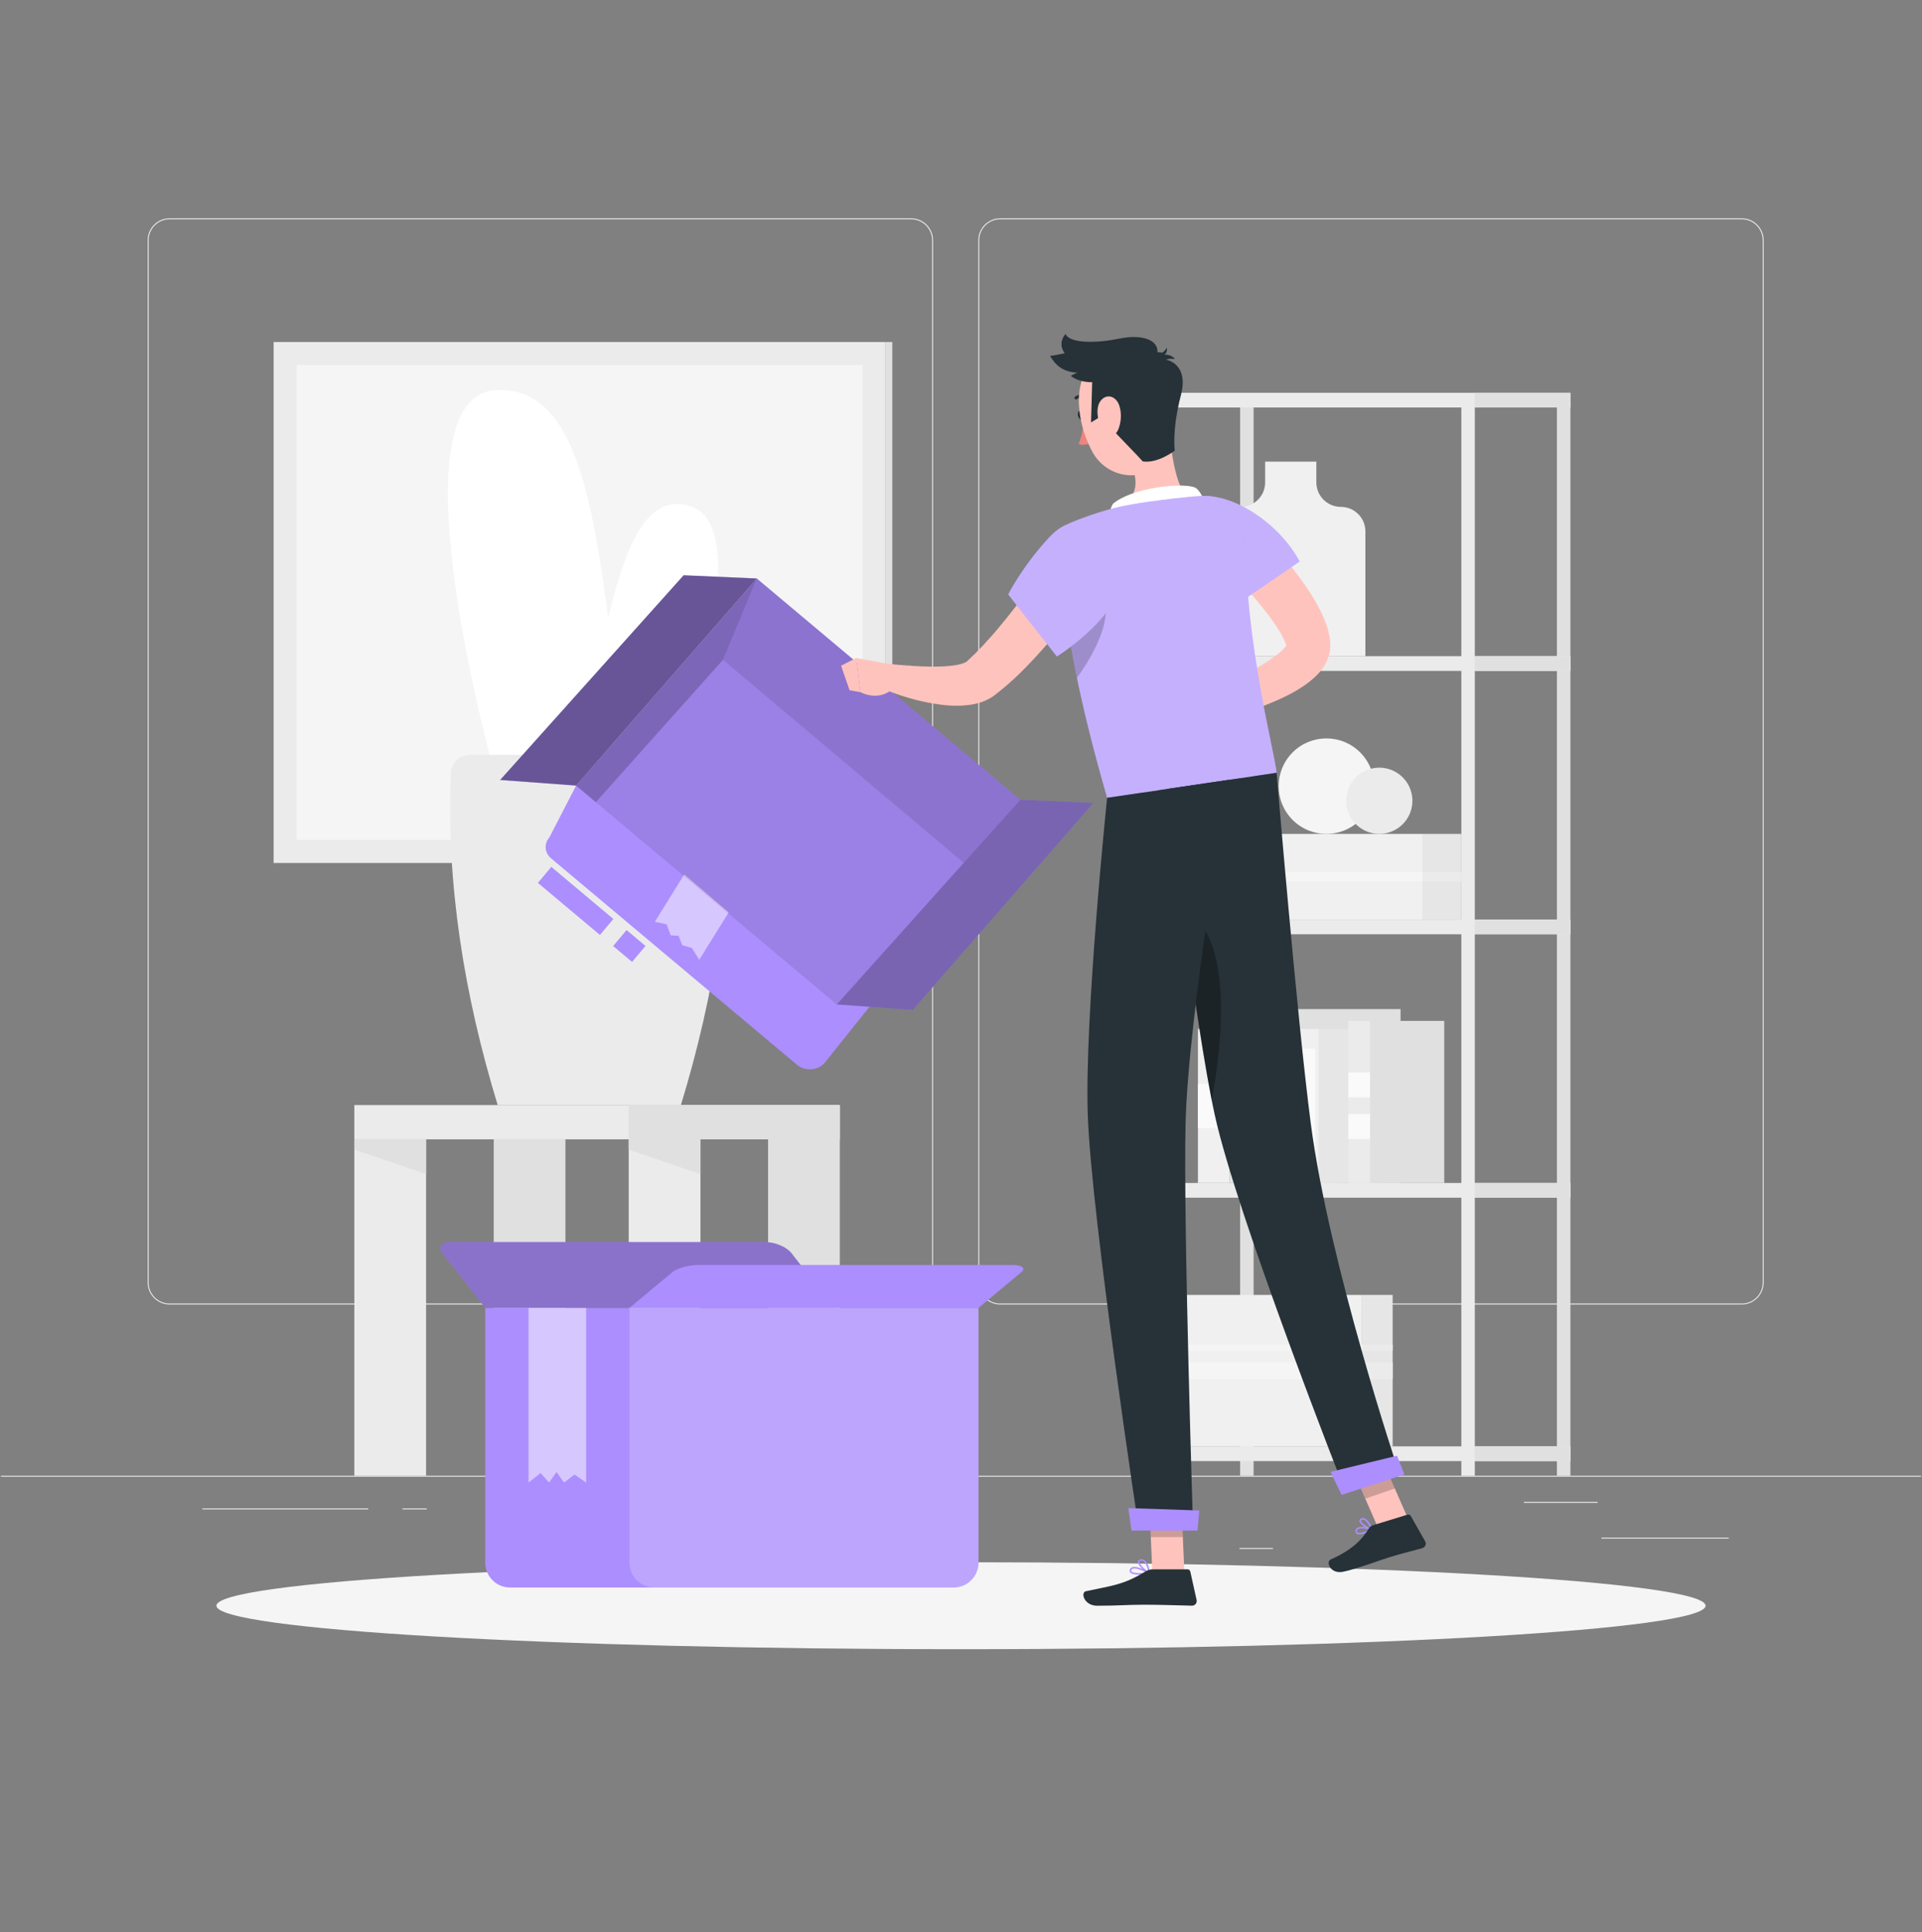 <svg width="190" height="191" viewBox="0 0 190 191" fill="none" xmlns="http://www.w3.org/2000/svg">
<rect x="0" y="0" width="190" height="191" fill="#808080" stroke="none"/>
<g clip-path="url(#clip0_182_17377)">
<path d="M189.906 145.888H0.094V145.983H189.906V145.888Z" fill="#EBEBEB"/>
<path d="M170.888 151.998H158.314V152.093H170.888V151.998Z" fill="#EBEBEB"/>
<path d="M125.833 153.029H122.533V153.124H125.833V153.029Z" fill="#EBEBEB"/>
<path d="M157.934 148.473H150.648V148.568H157.934V148.473Z" fill="#EBEBEB"/>
<path d="M36.405 149.111H20.008V149.206H36.405V149.111Z" fill="#EBEBEB"/>
<path d="M42.189 149.111H39.785V149.206H42.189V149.111Z" fill="#EBEBEB"/>
<path d="M85.566 150.714H50.004V150.809H85.566V150.714Z" fill="#EBEBEB"/>
<path d="M90.07 128.957H16.765C15.57 128.957 14.598 127.985 14.598 126.79V23.748C14.598 22.553 15.57 21.581 16.765 21.581H90.07C91.264 21.581 92.236 22.553 92.236 23.748V126.79C92.236 127.985 91.264 128.957 90.07 128.957ZM16.765 21.676C15.622 21.676 14.693 22.606 14.693 23.748V126.791C14.693 127.933 15.622 128.863 16.765 128.863H90.07C91.212 128.863 92.141 127.933 92.141 126.791V23.748C92.141 22.606 91.212 21.676 90.07 21.676L16.765 21.676Z" fill="#EBEBEB"/>
<path d="M172.182 128.957H98.877C97.683 128.957 96.711 127.985 96.711 126.79V23.748C96.711 22.553 97.683 21.581 98.877 21.581H172.182C173.377 21.581 174.349 22.553 174.349 23.748V126.79C174.35 127.985 173.377 128.957 172.182 128.957ZM98.877 21.676C97.735 21.676 96.806 22.606 96.806 23.748V126.791C96.806 127.933 97.735 128.863 98.877 128.863H172.182C173.325 128.863 174.254 127.933 174.254 126.791V23.748C174.254 22.606 173.325 21.676 172.182 21.676L98.877 21.676Z" fill="#EBEBEB"/>
<path d="M83.02 109.24H35.029V112.628H83.02V109.24Z" fill="#EBEBEB"/>
<path d="M83.02 109.24H62.152V112.628H83.02V109.24Z" fill="#E0E0E0"/>
<path d="M42.12 112.629H35.029V145.887H42.12V112.629Z" fill="#EBEBEB"/>
<path d="M42.12 116.061L35.029 113.647V112.629H42.12V116.061Z" fill="#E0E0E0"/>
<path d="M83.02 112.629H75.93V145.887H83.02V112.629Z" fill="#E0E0E0"/>
<path d="M69.243 112.629H62.152V145.887H69.243V112.629Z" fill="#EBEBEB"/>
<path d="M69.243 116.061L62.152 113.647V112.629H69.243V116.061Z" fill="#E0E0E0"/>
<path d="M55.897 112.629H48.807V145.887H55.897V112.629Z" fill="#E0E0E0"/>
<path d="M87.534 33.809H27.047V85.311H87.534V33.809Z" fill="#EBEBEB"/>
<path d="M87.534 85.311H88.209V33.809H87.534V85.311Z" fill="#E0E0E0"/>
<path d="M85.256 83.035L85.256 36.088L29.325 36.088L29.325 83.035H85.256Z" fill="#F5F5F5"/>
<path d="M56.615 75.907C60.022 64.508 60.981 47.721 68.249 50.038C75.517 52.355 65.996 77.193 65.996 77.193L56.615 75.907Z" fill="white"/>
<path d="M62.485 76.475C59.007 59.968 59.884 38.055 49.079 38.557C38.275 39.06 49.079 77.192 49.079 77.192L62.485 76.475Z" fill="white"/>
<path d="M70.117 74.623H46.466C45.415 74.623 44.617 75.395 44.574 76.371C44.093 87.266 45.877 98.371 49.199 109.242H67.31C70.631 98.371 72.416 87.266 71.935 76.371C71.891 75.395 71.095 74.623 70.117 74.623Z" fill="#EBEBEB"/>
<path d="M123.926 39.556H122.594V145.889H123.926V39.556Z" fill="#E0E0E0"/>
<path d="M155.243 39.556H153.91V145.889H155.243V39.556Z" fill="#E0E0E0"/>
<path d="M114.477 39.556H113.145V145.889H114.477V39.556Z" fill="#EBEBEB"/>
<path d="M145.793 39.556H144.461V145.889H145.793V39.556Z" fill="#EBEBEB"/>
<path d="M155.243 38.828H113.145V40.282H155.243V38.828Z" fill="#EBEBEB"/>
<path d="M155.243 64.867H113.145V66.321H155.243V64.867Z" fill="#EBEBEB"/>
<path d="M155.243 90.904H113.145V92.358H155.243V90.904Z" fill="#EBEBEB"/>
<path d="M155.243 116.943H113.145V118.397H155.243V116.943Z" fill="#EBEBEB"/>
<path d="M155.243 142.981H113.145V144.435H155.243V142.981Z" fill="#EBEBEB"/>
<path d="M155.242 38.828H145.793V40.282H155.242V38.828Z" fill="#E0E0E0"/>
<path d="M155.242 64.867H145.793V66.321H155.242V64.867Z" fill="#E0E0E0"/>
<path d="M155.242 90.904H145.793V92.358H155.242V90.904Z" fill="#E0E0E0"/>
<path d="M155.242 116.943H145.793V118.397H155.242V116.943Z" fill="#E0E0E0"/>
<path d="M155.242 142.981H145.793V144.435H155.242V142.981Z" fill="#E0E0E0"/>
<path d="M130.128 47.685V45.636H125.067V47.685C125.067 49.023 123.981 50.109 122.643 50.109C121.304 50.109 120.219 51.194 120.219 52.533V64.867H134.977V52.533C134.977 51.194 133.891 50.109 132.553 50.109C131.213 50.109 130.128 49.023 130.128 47.685Z" fill="#F0F0F0"/>
<path d="M140.601 82.435H118.424V90.903H140.601V82.435Z" fill="#F0F0F0"/>
<path d="M140.6 90.903H144.461V82.435H140.6V90.903Z" fill="#E6E6E6"/>
<path d="M140.6 87.135H144.461V86.202H140.6V87.135Z" fill="#EBEBEB"/>
<path d="M140.601 86.203H118.424V87.136H140.601V86.203Z" fill="#F5F5F5"/>
<path d="M134.657 128.011H117.334V142.983H134.657V128.011Z" fill="#F0F0F0"/>
<path d="M134.656 142.982H137.672V128.01H134.656V142.982Z" fill="#E6E6E6"/>
<path d="M134.656 136.322H137.672V134.673H134.656V136.322Z" fill="#EBEBEB"/>
<path d="M134.657 134.672H117.334V136.321H134.657V134.672Z" fill="#F5F5F5"/>
<path d="M134.656 133.515H137.672V132.925H134.656V133.515Z" fill="#EBEBEB"/>
<path d="M134.657 132.926H117.334V133.515H134.657V132.926Z" fill="#F5F5F5"/>
<path d="M121.561 101.722H118.424V116.944H121.561V101.722Z" fill="#F0F0F0"/>
<path d="M121.561 107.146H118.424V111.52H121.561V107.146Z" fill="#FAFAFA"/>
<path d="M121.561 116.944H132.229V101.722H121.561V116.944Z" fill="#E6E6E6"/>
<path d="M126.404 99.754H122.861V116.944H126.404V99.754Z" fill="#EBEBEB"/>
<path d="M126.404 105.219H122.861V107.866H126.404V105.219Z" fill="#FAFAFA"/>
<path d="M126.404 109.639H122.861V112.285H126.404V109.639Z" fill="#FAFAFA"/>
<path d="M126.405 116.944H138.451V99.754H126.405V116.944Z" fill="#E0E0E0"/>
<path d="M130.345 101.722H128.438V116.944H130.345V101.722Z" fill="#F0F0F0"/>
<path d="M130.018 103.651H128.766V115.017H130.018V103.651Z" fill="#FAFAFA"/>
<path d="M130.345 116.944H136.832V101.722H130.345V116.944Z" fill="#E6E6E6"/>
<path d="M135.444 100.92H133.289V116.945H135.444V100.92Z" fill="#EBEBEB"/>
<path d="M135.444 106.014H133.289V108.481H135.444V106.014Z" fill="#FAFAFA"/>
<path d="M135.444 110.133H133.289V112.6H135.444V110.133Z" fill="#FAFAFA"/>
<path d="M135.444 116.946H142.77V100.921H135.444V116.946Z" fill="#E0E0E0"/>
<path d="M134.459 81.054C136.303 79.21 136.303 76.221 134.459 74.378C132.616 72.534 129.627 72.534 127.783 74.378C125.94 76.221 125.94 79.21 127.783 81.054C129.627 82.897 132.616 82.897 134.459 81.054Z" fill="#F5F5F5"/>
<path d="M136.876 82.392C138.66 82.103 139.872 80.421 139.583 78.636C139.293 76.852 137.612 75.64 135.827 75.93C134.042 76.219 132.83 77.901 133.12 79.685C133.41 81.47 135.091 82.682 136.876 82.392Z" fill="#EBEBEB"/>
<path d="M95 163.032C135.651 163.032 168.605 161.107 168.605 158.733C168.605 156.359 135.651 154.435 95 154.435C54.349 154.435 21.395 156.359 21.395 158.733C21.395 161.107 54.349 163.032 95 163.032Z" fill="#F5F5F5"/>
<path d="M96.728 129.294H47.967V154.477C47.967 155.833 49.067 156.933 50.423 156.933H94.271C95.628 156.933 96.727 155.833 96.727 154.477L96.728 129.294Z" fill="#AC8EFE"/>
<path d="M47.968 129.293H82.469L78.224 123.862C77.759 123.266 76.603 122.783 75.644 122.783H44.618C43.658 122.783 43.258 123.266 43.723 123.862L47.968 129.293Z" fill="#AC8EFE"/>
<path opacity="0.2" d="M47.968 129.293H82.469L78.224 123.862C77.759 123.266 76.603 122.783 75.644 122.783H44.618C43.658 122.783 43.258 123.266 43.723 123.862L47.968 129.293Z" fill="black"/>
<path d="M96.728 129.293H62.227L66.472 125.753C66.937 125.365 68.093 125.05 69.052 125.05H100.077C101.037 125.05 101.438 125.365 100.973 125.753L96.728 129.293Z" fill="#AC8EFE"/>
<path opacity="0.2" d="M96.728 129.294H62.227V154.477C62.227 155.833 63.326 156.933 64.683 156.933H94.272C95.628 156.933 96.728 155.833 96.728 154.477L96.728 129.294Z" fill="white"/>
<path opacity="0.5" d="M52.25 129.294V146.56L53.442 145.619L54.282 146.56L55.012 145.512L55.757 146.56L56.8 145.772L57.944 146.56V129.294H52.25Z" fill="white"/>
<path d="M59.97 91.634L53.838 86.486" stroke="#AC8EFE" stroke-width="2.063" stroke-miterlimit="10"/>
<path d="M63.147 94.3L61.277 92.731" stroke="#AC8EFE" stroke-width="2.063" stroke-miterlimit="10"/>
<path d="M81.513 105.075L101.739 79.794L74.809 57.185L56.953 77.658L54.31 82.78C53.754 83.417 53.831 84.31 54.489 84.862L78.791 105.264C79.575 105.922 80.851 105.834 81.513 105.075Z" fill="#AC8EFE"/>
<path opacity="0.5" d="M67.642 86.434L64.731 91.123L65.901 91.375L66.299 92.463L67.08 92.509L67.438 93.436L68.392 93.716L69.127 94.879L72.039 90.189L67.642 86.434Z" fill="white"/>
<path opacity="0.1" d="M100.859 79.056L82.719 99.291L56.953 77.66L74.809 57.188L100.859 79.056Z" fill="black"/>
<path d="M100.858 79.056L82.719 99.291L90.229 99.846L108.085 79.373L100.858 79.056Z" fill="#AC8EFE"/>
<path opacity="0.3" d="M100.858 79.056L82.719 99.291L90.229 99.846L108.085 79.373L100.858 79.056Z" fill="black"/>
<path d="M67.583 56.868L49.443 77.103L56.953 77.658L74.809 57.186L67.583 56.868Z" fill="#AC8EFE"/>
<path opacity="0.4" d="M67.583 56.868L49.443 77.103L56.953 77.658L74.809 57.186L67.583 56.868Z" fill="black"/>
<path opacity="0.1" d="M95.272 85.288L100.859 79.056L74.809 57.188L71.473 65.219L95.272 85.288Z" fill="black"/>
<path opacity="0.2" d="M56.953 77.66L74.809 57.188L71.473 65.219L58.901 79.295L56.953 77.66Z" fill="black"/>
<path d="M107.153 40.965C107.225 41.21 107.153 41.446 106.993 41.493C106.833 41.54 106.645 41.38 106.573 41.135C106.501 40.889 106.573 40.653 106.733 40.606C106.893 40.559 107.081 40.72 107.153 40.965Z" fill="#263238"/>
<path d="M107.176 41.438C107.176 41.438 107.034 43.015 106.621 43.877C107.173 44.155 107.856 43.754 107.856 43.754L107.176 41.438Z" fill="#ED847E"/>
<path d="M107.65 39.338C107.683 39.321 107.709 39.292 107.722 39.255C107.749 39.177 107.708 39.092 107.63 39.064C106.847 38.788 106.294 39.203 106.27 39.221C106.204 39.272 106.191 39.366 106.242 39.432C106.292 39.497 106.387 39.509 106.452 39.46C106.47 39.446 106.906 39.127 107.53 39.347C107.571 39.361 107.615 39.357 107.65 39.338Z" fill="#263238"/>
<path d="M115.591 42.586C115.757 44.598 116.256 48.29 117.445 49.131C117.445 49.131 117.161 51.548 112.903 52.177C108.22 52.869 110.322 50.183 110.322 50.183C112.787 49.195 112.441 47.309 111.733 45.594L113.543 43.52C114.222 42.741 115.506 41.556 115.591 42.586Z" fill="#FFC3BD"/>
<path d="M118.974 50.112C119.355 49.767 118.586 48.386 118.127 48.193C116.905 47.68 111.903 48.187 110.023 49.804C109.484 50.659 109.875 51.584 109.875 51.584L118.974 50.112Z" fill="white"/>
<path d="M134.895 151.585C134.584 151.68 134.269 151.725 134.105 151.608C134.037 151.559 133.963 151.46 134.004 151.267C134.025 151.166 134.083 151.086 134.178 151.031C134.586 150.791 135.599 151.107 135.643 151.121C135.671 151.13 135.691 151.155 135.694 151.184C135.698 151.213 135.683 151.242 135.658 151.257C135.514 151.342 135.207 151.489 134.895 151.585ZM134.338 151.124C134.307 151.134 134.278 151.145 134.253 151.16C134.196 151.194 134.163 151.238 134.15 151.298C134.122 151.435 134.175 151.474 134.193 151.486C134.375 151.616 134.993 151.43 135.422 151.215C135.112 151.134 134.614 151.04 134.338 151.124Z" fill="#AC8EFE"/>
<path d="M135.641 151.266C135.629 151.269 135.617 151.27 135.604 151.268C135.239 151.194 134.43 150.716 134.39 150.359C134.383 150.294 134.396 150.174 134.561 150.101C134.668 150.053 134.78 150.052 134.895 150.099C135.335 150.279 135.675 151.13 135.689 151.166C135.699 151.192 135.695 151.221 135.677 151.242C135.667 151.253 135.655 151.262 135.641 151.266ZM134.654 150.226C134.643 150.229 134.632 150.233 134.622 150.238C134.532 150.278 134.537 150.323 134.539 150.342C134.563 150.553 135.102 150.936 135.486 151.077C135.372 150.833 135.12 150.353 134.837 150.238C134.773 150.212 134.713 150.207 134.654 150.226Z" fill="#AC8EFE"/>
<path d="M112.646 155.664C112.24 155.664 111.847 155.609 111.716 155.426C111.67 155.362 111.634 155.253 111.722 155.098C111.772 155.011 111.852 154.952 111.96 154.923C112.487 154.779 113.594 155.41 113.641 155.437C113.668 155.453 113.682 155.483 113.677 155.514C113.672 155.545 113.648 155.569 113.618 155.576C113.415 155.616 113.025 155.664 112.646 155.664ZM112.144 155.051C112.091 155.051 112.042 155.056 111.999 155.068C111.93 155.087 111.882 155.121 111.852 155.172C111.799 155.265 111.818 155.312 111.838 155.338C111.985 155.543 112.786 155.548 113.374 155.464C113.08 155.314 112.514 155.051 112.144 155.051Z" fill="#AC8EFE"/>
<path d="M113.602 155.575C113.591 155.575 113.581 155.572 113.571 155.568C113.189 155.396 112.432 154.711 112.489 154.353C112.503 154.269 112.563 154.165 112.769 154.144C112.923 154.128 113.062 154.171 113.185 154.272C113.588 154.603 113.673 155.456 113.677 155.493C113.679 155.519 113.667 155.545 113.646 155.56C113.632 155.57 113.617 155.575 113.602 155.575ZM112.829 154.291C112.814 154.291 112.799 154.291 112.784 154.293C112.649 154.307 112.64 154.36 112.638 154.377C112.603 154.592 113.117 155.13 113.507 155.365C113.467 155.116 113.354 154.605 113.089 154.388C113.01 154.323 112.924 154.291 112.829 154.291Z" fill="#AC8EFE"/>
<path d="M117.084 155.499H113.917L113.602 148.165H116.768L117.084 155.499Z" fill="#FFC3BD"/>
<path d="M139.351 150.494L136.433 151.5L133.404 144.585L136.322 143.579L139.351 150.494Z" fill="#FFC3BD"/>
<path d="M135.738 150.774L139.14 149.731C139.263 149.693 139.397 149.746 139.461 149.859L140.884 152.367C141.032 152.627 140.894 152.958 140.606 153.041C139.412 153.385 138.814 153.492 137.318 153.951C136.398 154.233 134.075 155.114 132.773 155.376C131.498 155.632 131.04 154.383 131.55 154.159C133.837 153.155 134.763 152.012 135.304 151.111C135.401 150.948 135.557 150.83 135.738 150.774Z" fill="#263238"/>
<path d="M113.938 155.135H117.396C117.526 155.135 117.638 155.225 117.666 155.351L118.291 158.166C118.356 158.458 118.134 158.734 117.836 158.729C116.588 158.708 114.785 158.635 113.218 158.635C111.384 158.635 110.611 158.735 108.461 158.735C107.161 158.735 106.8 157.421 107.344 157.302C109.821 156.76 111.034 156.701 113.175 155.382C113.407 155.238 113.664 155.135 113.938 155.135Z" fill="#263238"/>
<path d="M123.144 51.148C124.064 51.995 124.863 52.842 125.689 53.725C126.497 54.613 127.284 55.526 128.028 56.5C128.778 57.469 129.491 58.487 130.138 59.63C130.46 60.205 130.77 60.809 131.028 61.505C131.092 61.681 131.157 61.851 131.212 62.048C131.269 62.237 131.324 62.425 131.367 62.642L131.432 62.956L131.476 63.305C131.504 63.474 131.531 63.936 131.478 64.272C131.379 64.985 131.1 65.534 130.824 65.957C130.544 66.377 130.243 66.69 129.951 66.964C129.363 67.505 128.787 67.885 128.217 68.228C127.076 68.899 125.943 69.381 124.808 69.817C122.532 70.672 120.263 71.267 117.908 71.713L117.244 69.43C119.306 68.537 121.392 67.575 123.33 66.543C124.296 66.025 125.233 65.469 126.028 64.882C126.421 64.592 126.78 64.284 127.013 64.011C127.129 63.878 127.208 63.752 127.238 63.686C127.266 63.621 127.226 63.629 127.197 63.766C127.172 64.02 127.177 63.823 127.114 63.686C127.097 63.62 127.06 63.535 127.026 63.45C126.999 63.369 126.95 63.274 126.907 63.182C126.728 62.809 126.49 62.394 126.222 61.978C125.676 61.145 125.016 60.3 124.323 59.469C123.626 58.64 122.889 57.817 122.134 57.007C121.393 56.196 120.583 55.385 119.841 54.632L123.144 51.148Z" fill="#FFC3BD"/>
<path d="M118.105 69.079L115.1 69.983L117.021 73.141C117.021 73.141 118.788 72.411 119.176 70.911L118.105 69.079Z" fill="#FFC3BD"/>
<path d="M113.912 71.099L115.088 73.705L117.02 73.141L115.099 69.982L113.912 71.099Z" fill="#FFC3BD"/>
<path d="M116.144 52.008C115.858 55.04 122.283 59.743 122.283 59.743L128.468 55.51C128.468 55.51 127.197 52.786 123.904 50.671C120.366 48.399 116.5 48.234 116.144 52.008Z" fill="#AC8EFE"/>
<g opacity="0.3">
<path d="M116.144 52.008C115.858 55.04 122.283 59.743 122.283 59.743L128.468 55.51C128.468 55.51 127.197 52.786 123.904 50.671C120.366 48.399 116.5 48.234 116.144 52.008Z" fill="white"/>
</g>
<path d="M105.63 51.764C105.63 51.764 102.852 56.023 109.444 78.87L126.2 76.395C125.964 74.078 123.161 63.978 123.069 52.932C123.05 50.69 121.167 48.907 118.928 49.021C118.439 49.046 117.938 49.081 117.444 49.13C115.287 49.343 112.177 49.732 110.32 50.182C107.872 50.775 105.63 51.764 105.63 51.764Z" fill="#AC8EFE"/>
<g opacity="0.3">
<path d="M105.63 51.764C105.63 51.764 102.852 56.023 109.444 78.87L126.2 76.395C125.964 74.078 123.161 63.978 123.069 52.932C123.05 50.69 121.167 48.907 118.928 49.021C118.439 49.046 117.938 49.081 117.444 49.13C115.287 49.343 112.177 49.732 110.32 50.182C107.872 50.775 105.63 51.764 105.63 51.764Z" fill="white"/>
</g>
<path opacity="0.2" d="M105.219 59.106L105.275 59.041L109.218 59.391C109.816 61.935 107.622 65.405 106.465 67.013C105.792 63.753 105.413 61.16 105.219 59.106Z" fill="black"/>
<path opacity="0.2" d="M113.604 148.169L113.765 151.949H116.934L116.771 148.169H113.604Z" fill="black"/>
<path opacity="0.2" d="M136.324 143.58L133.404 144.587L134.967 148.15L137.886 147.144L136.324 143.58Z" fill="black"/>
<path d="M115.174 38.043C115.873 41.108 116.438 42.866 115.371 44.857C113.766 47.852 109.646 47.564 108.046 44.77C106.606 42.256 105.705 37.667 108.3 35.604C110.856 33.572 114.475 34.979 115.174 38.043Z" fill="#FFC3BD"/>
<path d="M109.021 41.047L107.855 41.761L107.967 37.775C107.967 37.775 106.743 37.859 105.857 37.163C106.279 36.762 112.838 34.464 114.884 34.864C115.095 34.775 115.356 34.379 115.356 34.379C115.356 34.379 115.435 34.877 115.087 35.067C115.34 35.02 115.964 35.139 116.139 35.508C115.589 35.391 115.269 35.558 115.269 35.558C115.269 35.558 117.564 35.902 116.74 39.061C115.833 42.541 116.134 44.544 116.134 44.544C116.134 44.544 114.441 45.852 112.965 45.61C111.394 43.88 109.127 41.8 109.021 41.047Z" fill="#263238"/>
<path d="M106.79 36.846C104.94 36.862 104.275 35.945 103.801 35.186C105.129 35.043 107.898 34.189 109.954 34.047C112.01 33.904 114.256 34.284 113.576 35.17C112.896 36.055 106.79 36.846 106.79 36.846Z" fill="#263238"/>
<path d="M107.197 36.024C105.689 35.813 104.196 34.38 105.335 33.009C105.757 34.018 108.602 33.9 110.62 33.478C113.265 32.925 115.118 33.819 114.176 35.629C113.661 36.62 107.197 36.024 107.197 36.024Z" fill="#263238"/>
<path d="M110.663 40.14C110.904 40.927 110.816 41.785 110.562 42.419C110.18 43.372 109.34 43.18 108.902 42.354C108.508 41.611 108.232 40.219 108.877 39.532C109.512 38.854 110.388 39.239 110.663 40.14Z" fill="#FFC3BD"/>
<path d="M115.389 77.99C115.389 77.99 118.108 101.129 120.081 110.196C122.241 120.124 132.898 147.202 132.898 147.202L138.227 145.363C138.227 145.363 131.395 124.977 129.582 111.096C128.189 100.434 126.202 76.394 126.202 76.394L115.389 77.99Z" fill="#263238"/>
<path d="M131.537 145.5C131.514 145.508 132.629 147.775 132.629 147.775L138.835 145.76L138.108 143.906L131.537 145.5Z" fill="#AC8EFE"/>
<path opacity="0.3" d="M116.887 89.864C117.737 96.292 118.827 103.894 119.786 108.774C121.173 101.305 121.524 91.909 116.887 89.864Z" fill="black"/>
<path d="M109.444 78.869C109.444 78.869 107.189 100.606 107.534 110.263C107.892 120.309 112.585 151.217 112.585 151.217H117.95C117.95 151.217 116.963 120.896 117.201 111.03C117.461 100.275 121.494 77.09 121.494 77.09L109.444 78.869Z" fill="#263238"/>
<path d="M111.552 149.08C111.527 149.08 111.855 151.307 111.855 151.307H118.38L118.557 149.32L111.552 149.08Z" fill="#AC8EFE"/>
<path d="M108.407 57.101C107.814 58.043 107.213 58.889 106.589 59.761C105.97 60.626 105.316 61.468 104.651 62.304C103.305 63.967 101.87 65.575 100.259 67.094C99.832 67.463 99.44 67.844 98.983 68.198L98.649 68.467L98.483 68.601C98.42 68.65 98.395 68.675 98.269 68.766C97.847 69.073 97.431 69.263 97.043 69.4C96.263 69.666 95.585 69.728 94.945 69.758C94.308 69.784 93.711 69.744 93.133 69.677C90.83 69.393 88.8 68.751 86.775 67.881L87.43 65.595C89.398 65.792 91.453 65.959 93.286 65.876C93.742 65.85 94.181 65.804 94.574 65.736C94.962 65.667 95.315 65.555 95.5 65.446C95.594 65.395 95.643 65.347 95.63 65.336C95.609 65.352 95.679 65.289 95.715 65.254L95.842 65.134L96.096 64.896C96.437 64.592 96.762 64.223 97.096 63.891C97.753 63.184 98.404 62.459 99.025 61.687C99.659 60.931 100.27 60.141 100.876 59.347C101.484 58.553 102.072 57.739 102.666 56.93C103.252 56.123 103.836 55.273 104.381 54.486L108.407 57.101Z" fill="#FFC3BD"/>
<path d="M110.608 56.095C111.885 60.269 104.479 64.9 104.479 64.9L99.666 58.767C99.666 58.767 101.001 56.074 103.651 53.19C106.925 49.627 109.635 52.917 110.608 56.095Z" fill="#AC8EFE"/>
<g opacity="0.3">
<path d="M110.608 56.095C111.885 60.269 104.479 64.9 104.479 64.9L99.666 58.767C99.666 58.767 101.001 56.074 103.651 53.19C106.925 49.627 109.635 52.917 110.608 56.095Z" fill="white"/>
</g>
<path d="M88.536 65.762L84.641 65.047L85.051 68.42C85.051 68.42 87.075 69.554 88.547 67.779L88.536 65.762Z" fill="#FFC3BD"/>
<path d="M83.144 65.808L83.987 68.241L85.051 68.42L84.641 65.047L83.144 65.808Z" fill="#FFC3BD"/>
</g>
<defs>
<clipPath id="clip0_182_17377">
<rect width="189.812" height="189.812" fill="white" transform="translate(0.094 0.719)"/>
</clipPath>
</defs>
</svg>
